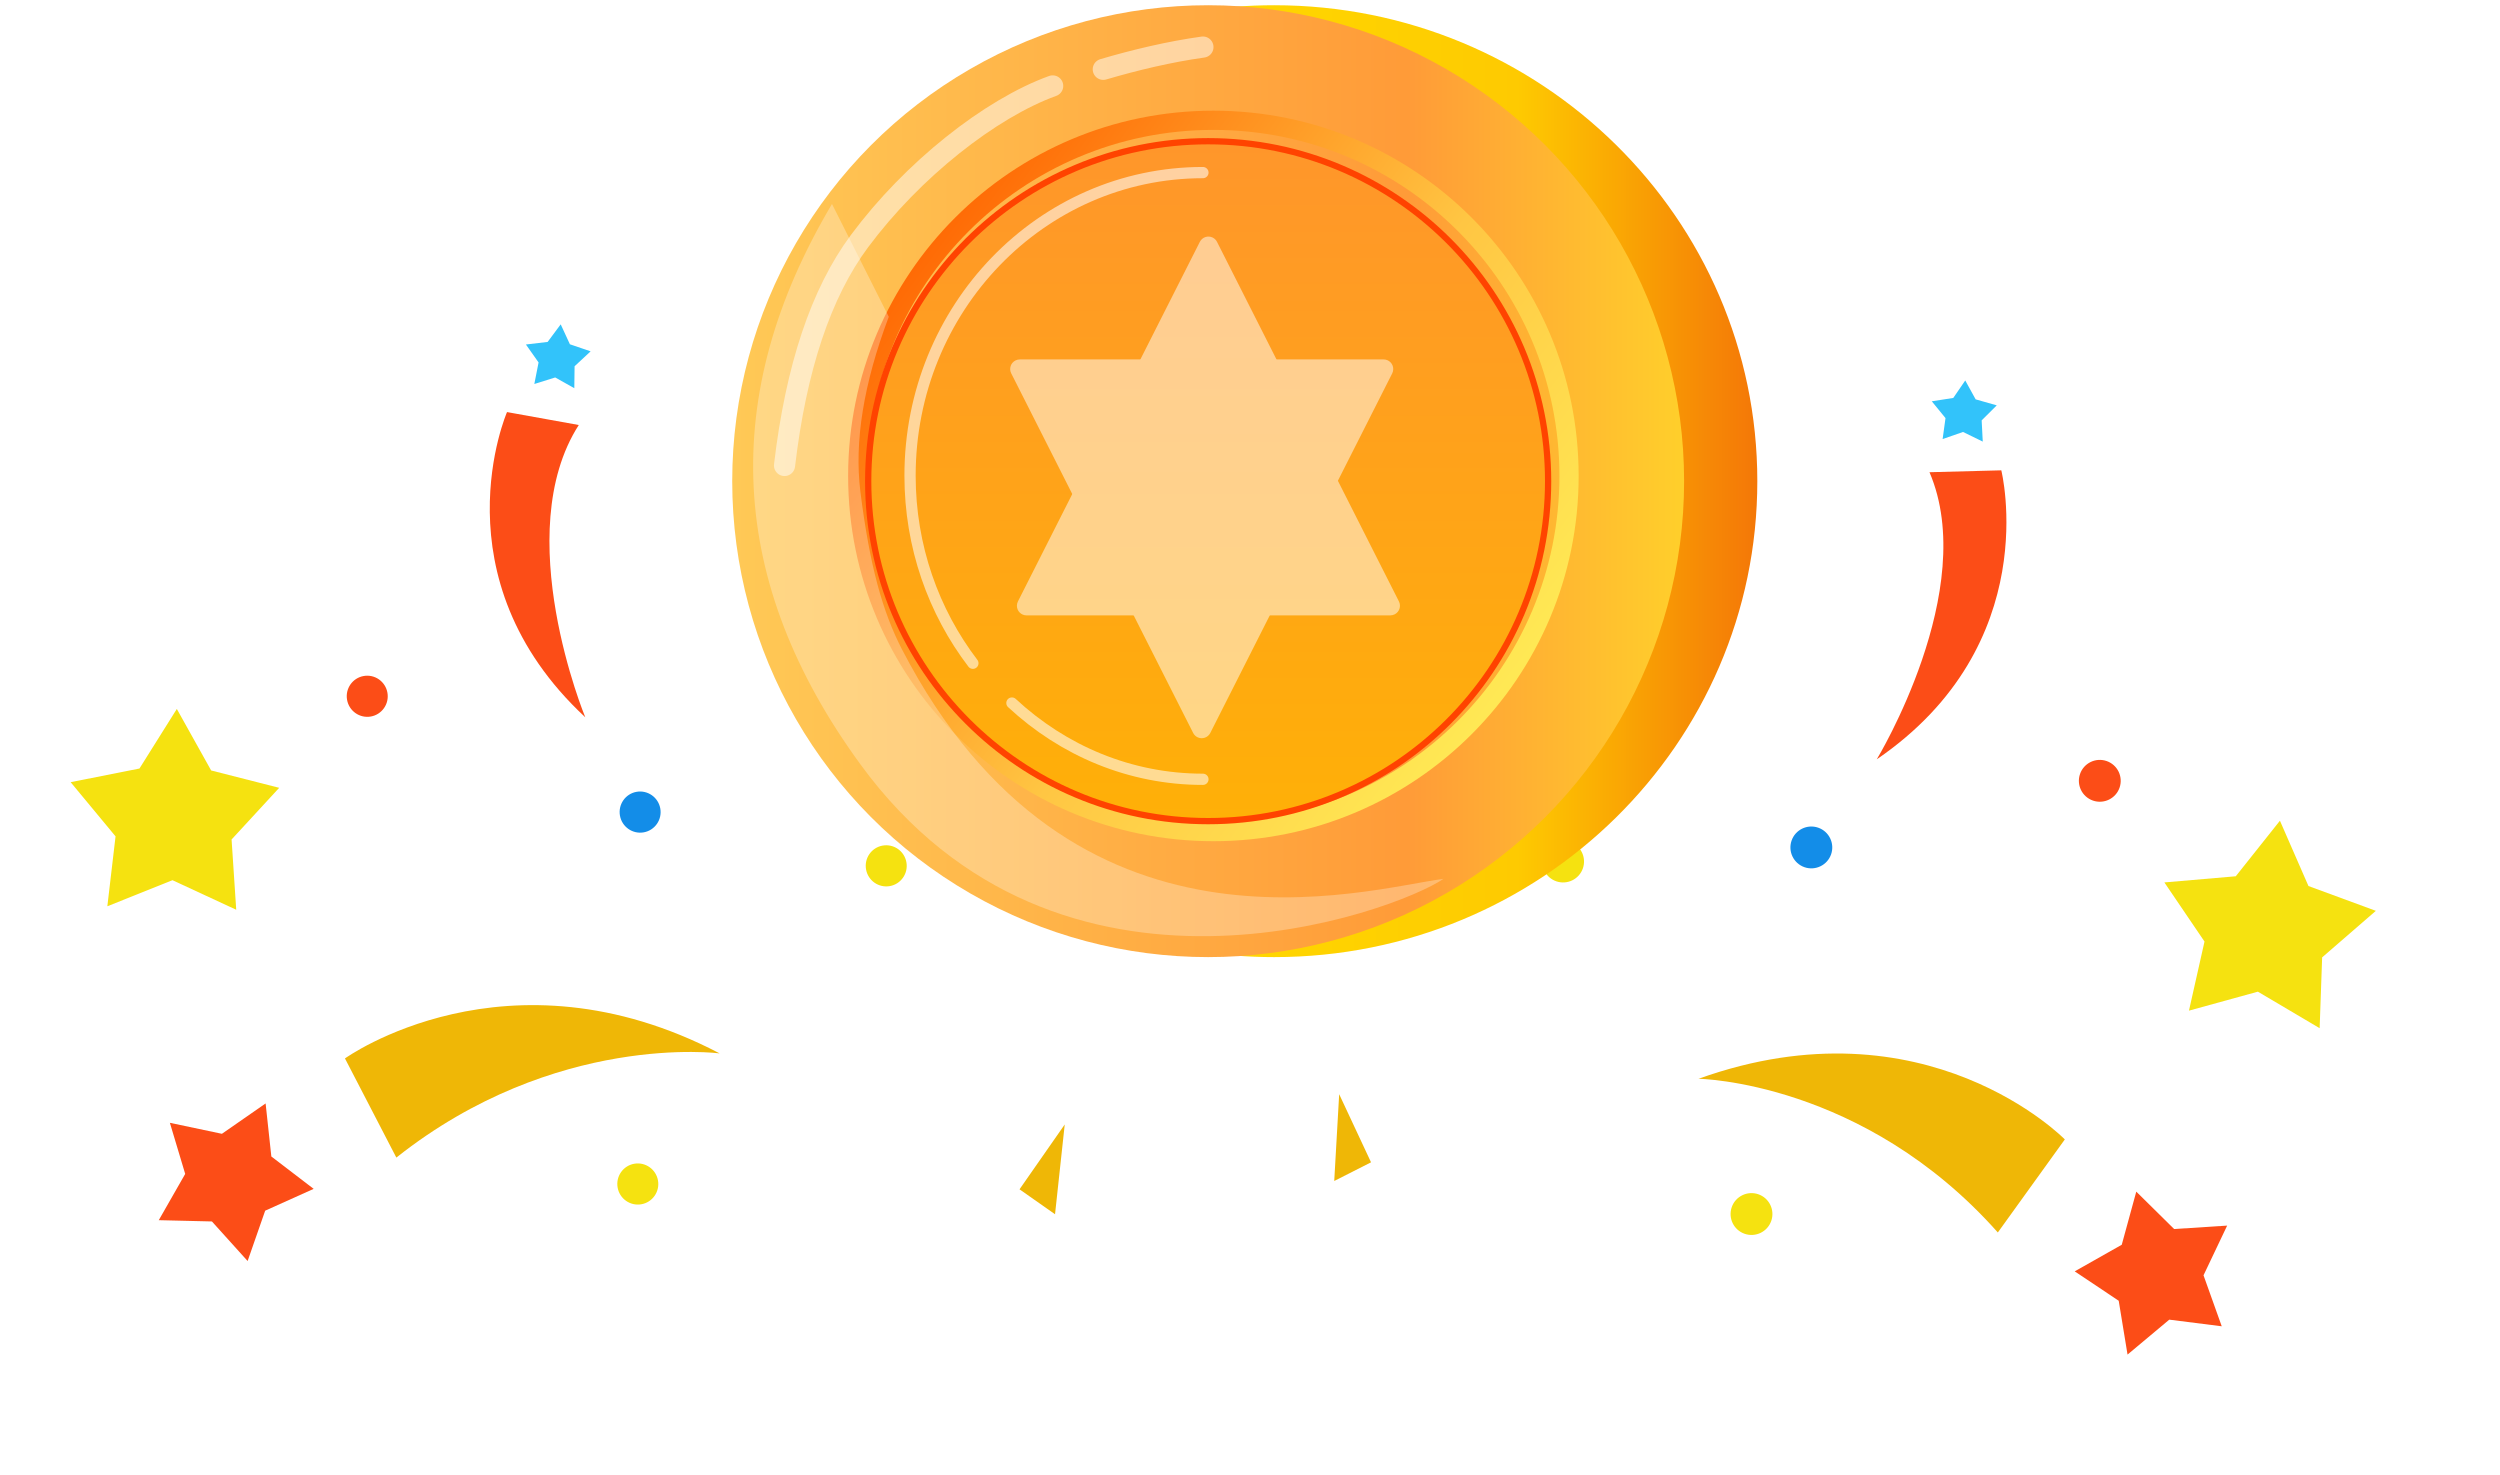 <?xml version="1.0" encoding="UTF-8"?>
<svg width="239px" height="141px" viewBox="0 0 239 141" version="1.1" xmlns="http://www.w3.org/2000/svg" xmlns:xlink="http://www.w3.org/1999/xlink">
    <title>BF82B499-C7A3-48BA-8370-0C9BA9E76795</title>
    <defs>
        <linearGradient x1="100%" y1="50%" x2="0%" y2="50%" id="linearGradient-1">
            <stop stop-color="#F47707" offset="0%"></stop>
            <stop stop-color="#FECA01" offset="45.763%"></stop>
            <stop stop-color="#FFD700" offset="100%"></stop>
        </linearGradient>
        <linearGradient x1="100%" y1="50%" x2="0%" y2="50%" id="linearGradient-2">
            <stop stop-color="#FFCF2B" offset="0%"></stop>
            <stop stop-color="#FF9B38" offset="29.026%"></stop>
            <stop stop-color="#FFC956" offset="100%"></stop>
        </linearGradient>
        <linearGradient x1="100%" y1="80.233%" x2="7.976%" y2="12.501%" id="linearGradient-3">
            <stop stop-color="#FFEE57" offset="0%"></stop>
            <stop stop-color="#FFC643" offset="44.593%"></stop>
            <stop stop-color="#FF6300" offset="100%"></stop>
        </linearGradient>
        <linearGradient x1="50%" y1="0%" x2="50%" y2="100%" id="linearGradient-4">
            <stop stop-color="#FF962B" offset="0%"></stop>
            <stop stop-color="#FFB007" offset="100%"></stop>
        </linearGradient>
        <filter x="-3.0%" y="-3.0%" width="106.0%" height="106.0%" filterUnits="objectBoundingBox" id="filter-5">
            <feGaussianBlur stdDeviation="0.551" in="SourceGraphic"></feGaussianBlur>
        </filter>
    </defs>
    <g id="Page-1" stroke="none" stroke-width="1" fill="none" fill-rule="evenodd">
        <g id="Daily-Chalange-Flow_5" transform="translate(-60, -217)">
            <g id="Group-3" transform="translate(60, 217)">
                <g id="Group-2" transform="translate(0, 25)">
                    <g id="Group" transform="translate(52, 53) rotate(-10) translate(-52, -53) translate(8, 7)">
                        <path d="M21.241,65.531 C21.241,65.531 38.395,57.245 56.6,71.276 C56.6,71.276 41.481,66.499 24.433,75.719 L21.241,65.531" id="Fill-65" fill="#EFB706"></path>
                        <polyline id="Fill-67" fill="#FC4D17" points="16.129 77.291 11.202 78.54 8.713 82.989 6.009 78.67 1.026 77.668 4.282 73.752 3.688 68.685 8.405 70.584 13.023 68.451 12.682 73.541 16.129 77.291"></polyline>
                        <polyline id="Fill-69" fill="#F5E210" points="19.542 38.961 14.201 43.035 13.472 49.728 7.962 45.887 1.396 47.26 3.329 40.815 -6.37225587e-14 34.968 6.706 34.825 11.213 29.837 13.424 36.198 19.542 38.961"></polyline>
                        <path d="M47.229,7.368 C47.229,7.368 37.7,21.748 49.529,37.402 C49.529,37.402 45.415,18.833 53.77,9.777 L47.229,7.368" id="Fill-71" fill="#FC4D17"></path>
                        <polyline id="Fill-72" fill="#32C3FA" points="53.96 6.237 52.34 4.909 50.266 5.177 51.023 3.219 50.129 1.32 52.217 1.438 53.739 1.59926438e-14 54.274 2.029 56.107 3.039 54.35 4.175 53.96 6.237"></polyline>
                        <polyline id="Fill-78" fill="#EFB706" points="87.91 83.697 85.506 91.989 82.577 89.051 87.91 83.697"></polyline>
                        <path d="M31.31,31.803 C31.31,32.889 30.433,33.77 29.351,33.77 C28.269,33.77 27.392,32.889 27.392,31.803 C27.392,30.718 28.269,29.837 29.351,29.837 C30.433,29.837 31.31,30.718 31.31,31.803" id="Fill-85" fill="#FC4D17"></path>
                        <path d="M55.078,47.238 C55.078,48.324 54.201,49.205 53.119,49.205 C52.038,49.205 51.161,48.324 51.161,47.238 C51.161,46.152 52.038,45.271 53.119,45.271 C54.201,45.271 55.078,46.152 55.078,47.238" id="Fill-86" fill="#138DE8"></path>
                        <path d="M77.356,56.384 C77.356,57.47 76.479,58.351 75.397,58.351 C74.315,58.351 73.438,57.47 73.438,56.384 C73.438,55.298 74.315,54.418 75.397,54.418 C76.479,54.418 77.356,55.298 77.356,56.384" id="Fill-87" fill="#F5E210"></path>
                        <path d="M77.356,37.402 C77.356,38.488 76.479,39.369 75.397,39.369 C74.315,39.369 73.438,38.488 73.438,37.402 C73.438,36.316 74.315,35.435 75.397,35.435 C76.479,35.435 77.356,36.316 77.356,37.402" id="Fill-88" fill="#D30202"></path>
                        <path d="M48.686,82.215 C48.686,83.301 47.809,84.181 46.727,84.181 C45.645,84.181 44.768,83.301 44.768,82.215 C44.768,81.129 45.645,80.248 46.727,80.248 C47.809,80.248 48.686,81.129 48.686,82.215" id="Fill-89" fill="#F5E210"></path>
                    </g>
                    <g id="Group-Copy-2" transform="translate(182, 58) scale(-1, 1) rotate(-19) translate(-182, -58) translate(138, 12)">
                        <path d="M21,65.503 C21,65.503 37.98,56.966 56,71.423 C56,71.423 41.034,66.501 24.16,76 L21,65.503" id="Fill-65" fill="#EFB706"></path>
                        <polyline id="Fill-67" fill="#FC4D17" points="16 77.121 11.107 78.41 8.635 83 5.949 78.544 1 77.51 4.234 73.469 3.644 68.241 8.329 70.201 12.916 68 12.576 73.252 16 77.121"></polyline>
                        <polyline id="Fill-69" fill="#F5E210" points="20 39.174 14.533 43.27 13.787 50 8.149 46.139 1.428 47.519 3.407 41.038 0 35.16 6.864 35.016 11.476 30 13.739 36.396 20 39.174"></polyline>
                        <path d="M47.567,7 C47.567,7 38.197,21.363 49.83,37 C49.83,37 45.784,18.452 54,9.406 L47.567,7" id="Fill-71" fill="#FC4D17"></path>
                        <polyline id="Fill-72" fill="#32C3FA" points="53.845 6 52.219 4.723 50.138 4.98 50.897 3.096 50 1.269 52.096 1.383 53.623 0 54.16 1.951 56 2.923 54.236 4.016 53.845 6"></polyline>
                        <polyline id="Fill-78" fill="#EFB706" points="88 84 85.746 92 83 89.166 88 84"></polyline>
                        <path d="M31,32 C31,33.104 30.104,34 29,34 C27.896,34 27,33.104 27,32 C27,30.896 27.896,30 29,30 C30.104,30 31,30.896 31,32" id="Fill-85" fill="#FC4D17"></path>
                        <path d="M55,47 C55,48.104 54.104,49 53,49 C51.896,49 51,48.104 51,47 C51,45.896 51.896,45 53,45 C54.104,45 55,45.896 55,47" id="Fill-86" fill="#138DE8"></path>
                        <path d="M77,56 C77,57.104 76.104,58 75,58 C73.896,58 73,57.104 73,56 C73,54.895 73.896,54 75,54 C76.104,54 77,54.895 77,56" id="Fill-87" fill="#F5E210"></path>
                        <path d="M77,37 C77,38.104 76.104,39 75,39 C73.896,39 73,38.104 73,37 C73,35.896 73.896,35 75,35 C76.104,35 77,35.896 77,37" id="Fill-88" fill="#D30202"></path>
                        <path d="M49,82 C49,83.104 48.104,84 47,84 C45.896,84 45,83.104 45,82 C45,80.896 45.896,80 47,80 C48.104,80 49,80.896 49,82" id="Fill-89" fill="#F5E210"></path>
                    </g>
                </g>
                <g id="Group-27" transform="translate(70, 0)">
                    <path d="M51.809,0.5 C77.32,0.5 98,20.871 98,46 C98,71.129 77.32,91.5 51.809,91.5 C50.526,91.5 49.256,91.448 47.999,91.347 C71.728,89.439 90.381,69.865 90.381,46 C90.381,22.135 71.728,2.561 47.999,0.653 C49.256,0.552 50.526,0.5 51.809,0.5 Z" id="Combined-Shape" fill="url(#linearGradient-1)"></path>
                    <circle id="Oval-Copy-14" fill="url(#linearGradient-2)" cx="45.5" cy="46" r="45.5"></circle>
                    <circle id="Oval-Copy-14" stroke="url(#linearGradient-3)" stroke-width="1.837" cx="46" cy="45.5" r="34"></circle>
                    <circle id="Oval-Copy-14" stroke="#FF4300" stroke-width="0.598" fill="url(#linearGradient-4)" filter="url(#filter-5)" cx="45.5" cy="46" r="32.5"></circle>
                    <path d="M45,16.5 C29.536,16.5 17,29.471 17,45.472 C17,52.245 19.246,58.474 23.008,63.407 M26.739,67.21 C31.63,71.752 38.015,74.5 45,74.5" id="Shape" stroke="#FFFFFF" stroke-width="1.075" opacity="0.56" stroke-linecap="round"></path>
                    <g id="Group-26-Copy" transform="translate(26, 21.5)" fill="#FFFFFF" opacity="0.5">
                        <path d="M20.345,1.62 L37.737,35.996 C37.966,36.449 37.784,37.002 37.332,37.231 C37.203,37.296 37.061,37.33 36.917,37.33 L2.134,37.33 C1.627,37.33 1.216,36.918 1.216,36.411 C1.216,36.267 1.25,36.125 1.315,35.996 L18.706,1.62 C18.935,1.167 19.488,0.986 19.94,1.215 C20.115,1.303 20.257,1.445 20.345,1.62 Z" id="Triangle"></path>
                        <path d="M19.705,14.482 L37.097,48.858 C37.326,49.31 37.144,49.863 36.692,50.092 C36.563,50.157 36.421,50.191 36.277,50.191 L1.494,50.191 C0.987,50.191 0.576,49.78 0.576,49.272 C0.576,49.128 0.609,48.986 0.674,48.858 L18.066,14.482 C18.295,14.029 18.847,13.848 19.3,14.077 C19.475,14.165 19.617,14.307 19.705,14.482 Z" id="Triangle" transform="translate(18.885, 31.526) rotate(-180) translate(-18.885, -31.526) "></path>
                    </g>
                    <path d="M55.033,30.285 L60.462,19.5 C71.348,37.812 70.443,55.668 57.748,73.066 C38.705,99.164 6.561,87.131 2,84.017 C9.534,85 37.54,93.481 53.773,62.075 C55.601,58.539 56.858,54.131 57.748,46.99 C58.341,42.229 57.436,36.661 55.033,30.285 Z" id="Path-29" fill-opacity="0.535" fill="#FFFFFF" opacity="0.526" transform="translate(35, 54.5) scale(-1, 1) translate(-35, -54.5) "></path>
                    <path d="M5,44.5 C6.1,35.157 8.489,28.009 12.167,23.055 C17.234,16.23 24.681,10.37 30.636,8.214 M35.473,6.627 C38.507,5.732 41.817,4.943 45,4.5" id="Shape" stroke="#FFFFFF" stroke-width="2.021" opacity="0.5" stroke-linecap="round"></path>
                </g>
            </g>
        </g>
    </g>
</svg>
